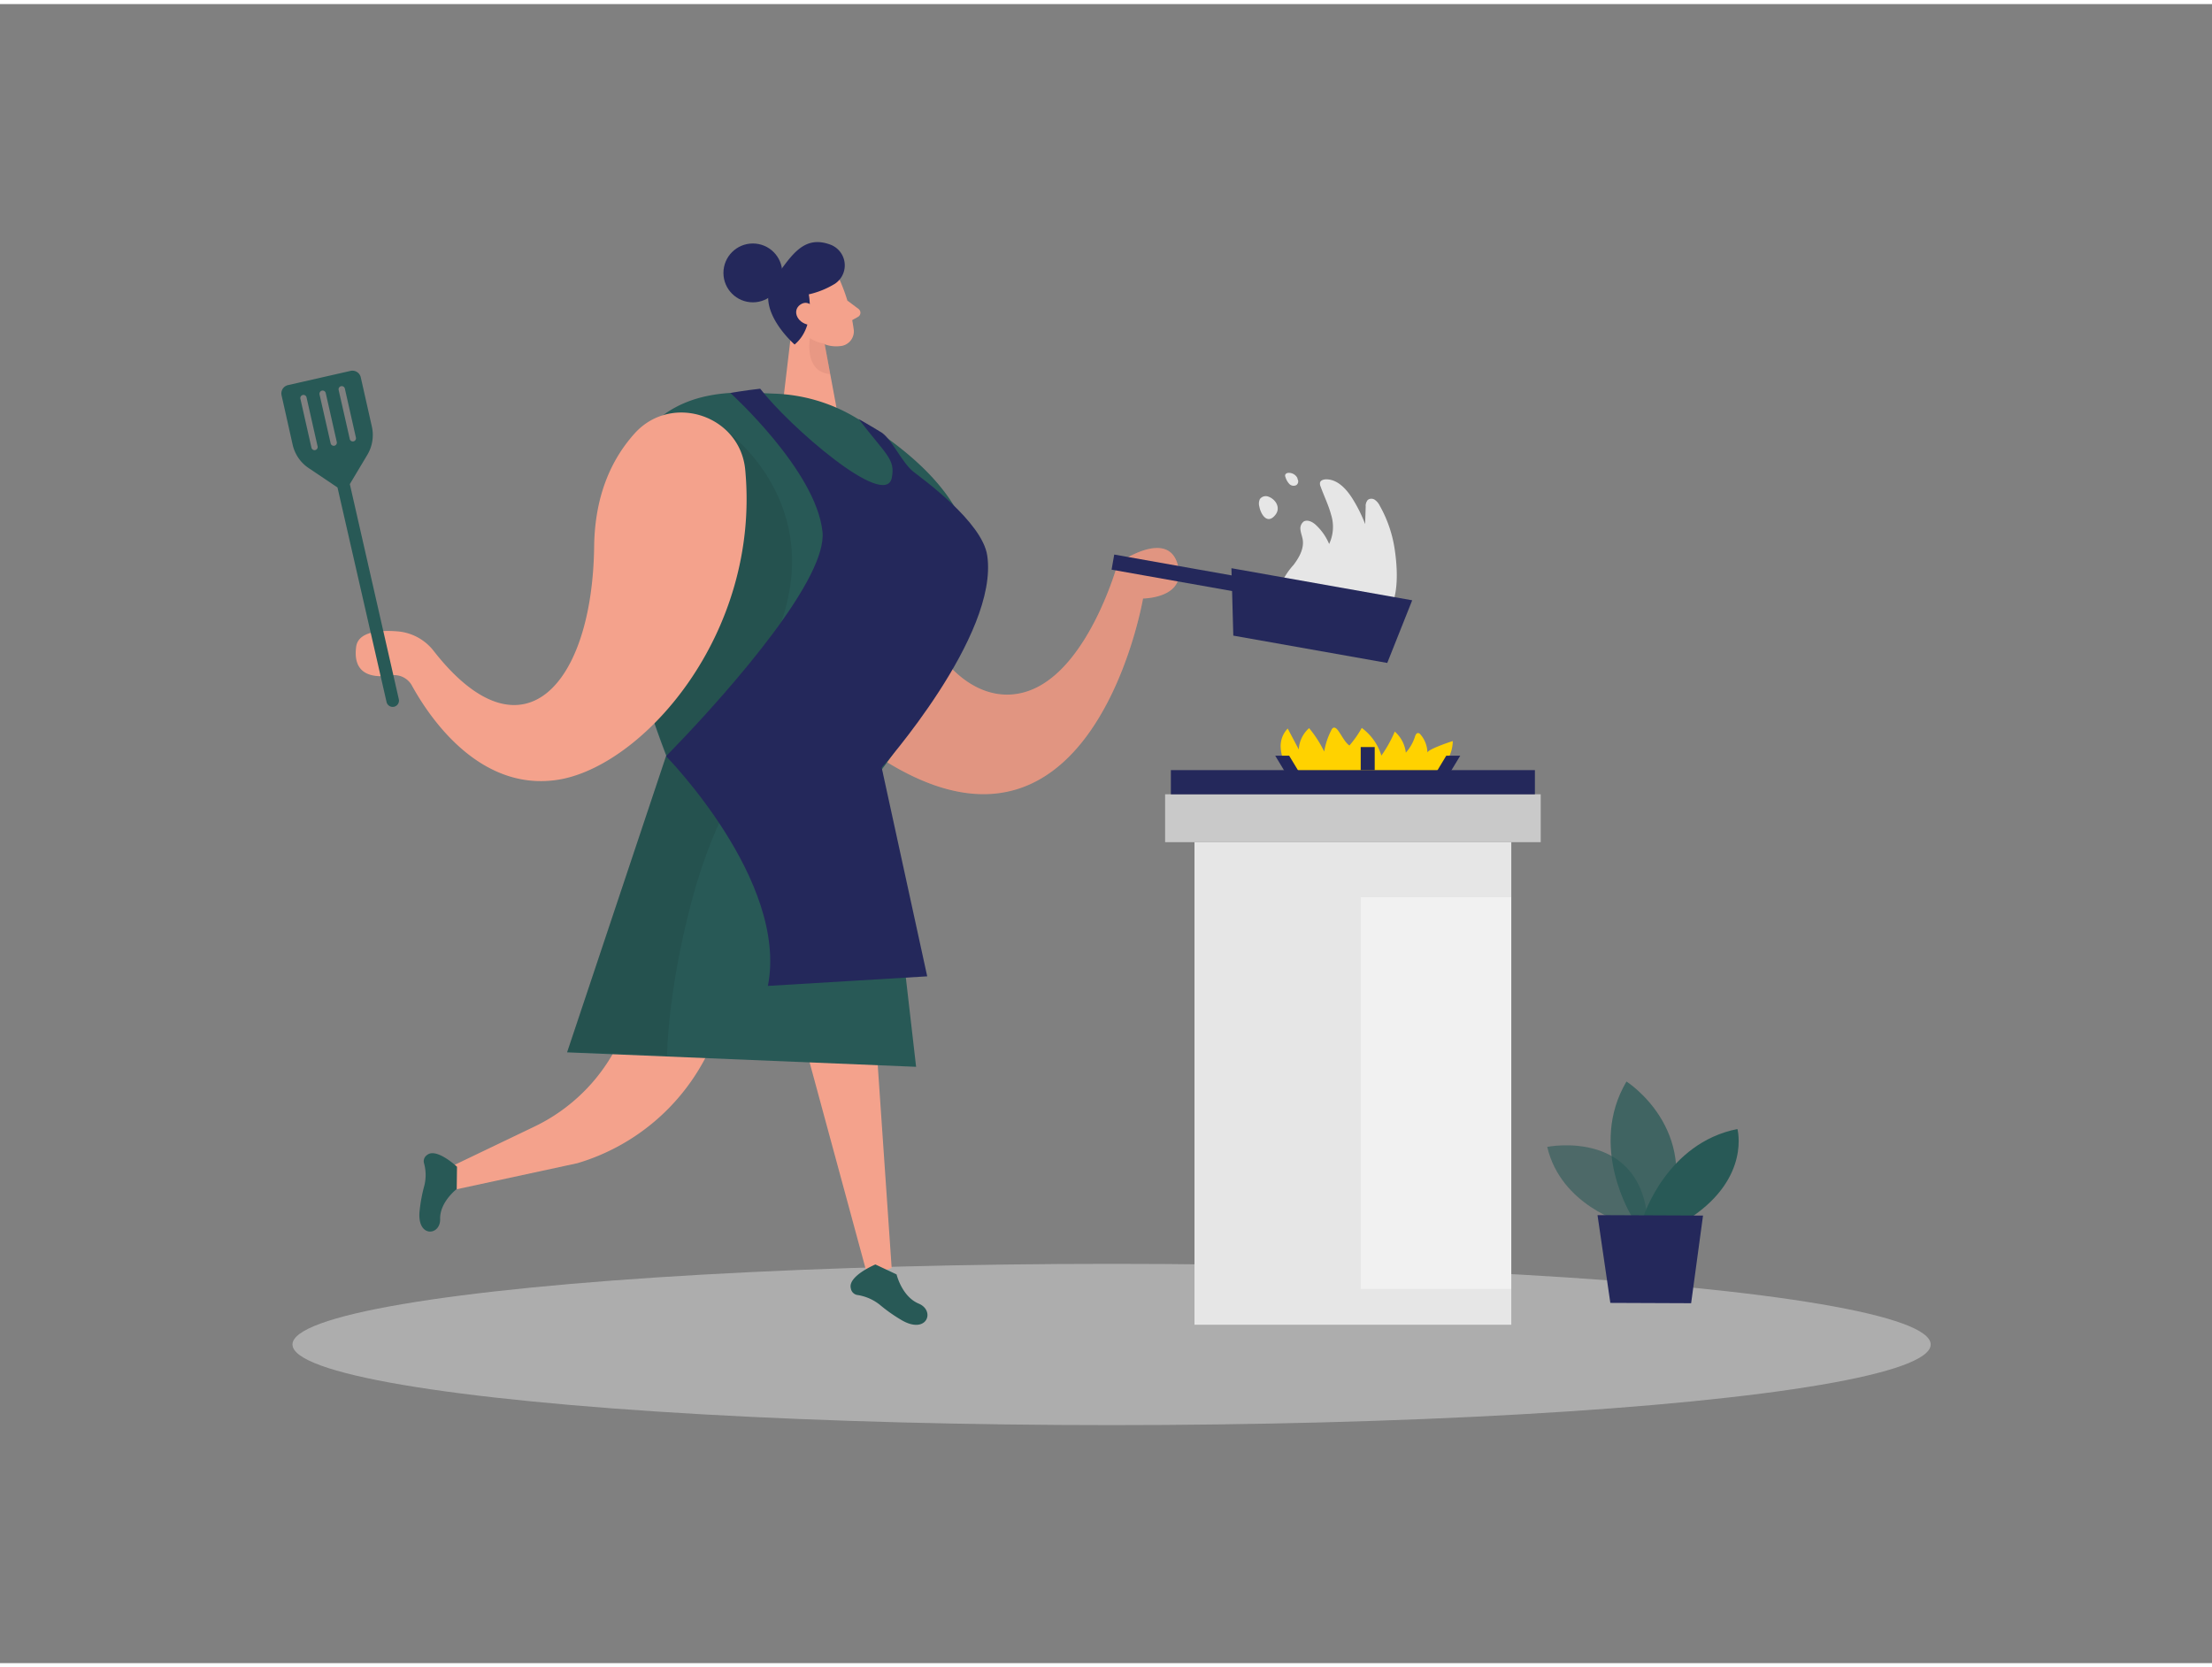 <svg id="Layer_1" data-name="Layer 1" xmlns="http://www.w3.org/2000/svg" viewBox="0 0 400 300" width="406" height="306" class="illustration styles_illustrationTablet__1DWOa"><rect x="0" y="0" width="400" height="300" fill="#808080" stroke="none"/><path d="M245,141.58c-1.73-.21-3.46-.46-5.17-.81-1.39-.28-2.87,0-4.25-.34a5.07,5.07,0,0,1-3-2.71,7.36,7.36,0,0,1-1-3.45,4.58,4.58,0,0,1,1.28-3.27l2,3.79a5.51,5.51,0,0,1,1.87-3.86,20.85,20.85,0,0,1,2.73,4.24,13,13,0,0,1,1.31-3.92.74.74,0,0,1,.35-.39c.29-.11.58.16.78.41.66.84,1.27,2.22,2.12,2.8a18.88,18.88,0,0,0,2.23-3.18,9.8,9.8,0,0,1,3.55,5,23,23,0,0,0,2.42-4.34,6,6,0,0,1,2,3.81,8,8,0,0,0,1.61-2.76c.1-.36.28-.83.65-.78a.68.68,0,0,1,.39.26,5.14,5.14,0,0,1,1.25,3.29c0-.57,3.95-1.92,4.59-2.1a6.69,6.69,0,0,1-1.54,4.18,12.29,12.29,0,0,1-7.5,4.17A29.17,29.17,0,0,1,245,141.58Z" fill="#ffd200"></path><path d="M249.52,90.74a2.82,2.82,0,0,0-.88-1.08,1.09,1.09,0,0,0-1.3,0,1.67,1.67,0,0,0-.38,1.22l-.1,3.15a26.3,26.3,0,0,0-2.29-4.6c-1.1-1.75-2.72-3.52-4.78-3.49-.45,0-1,.17-1.09.6a1.23,1.23,0,0,0,.1.68c.61,1.71,1.43,3.35,1.9,5.1a7.25,7.25,0,0,1-.35,5.31,9.88,9.88,0,0,0-2.41-3.45c-.59-.55-1.48-1-2.17-.63a1.6,1.6,0,0,0-.6,1.55c.07.58.3,1.13.4,1.71.27,1.65-.64,3.26-1.65,4.6a12.87,12.87,0,0,0-2.59,4.26,6.11,6.11,0,0,0,2.16,6,9.58,9.58,0,0,0,6.21,2c3.28,0,9.26-.9,11.36-3.85,2-2.8,1.62-8.11,1.14-11.26A22.73,22.73,0,0,0,249.52,90.74Z" fill="#e6e6e6"></path><ellipse cx="201.01" cy="242.38" rx="148.12" ry="14.58" fill="#e6e6e6" opacity="0.45"></ellipse><path d="M293.72,220.42s-11.44-3.12-13.93-13.77c0,0,17.73-3.59,18.23,14.71Z" fill="#285956" opacity="0.58"></path><path d="M295.12,219.29s-8-12.64-1-24.46c0,0,13.48,8.56,7.49,24.48Z" fill="#285956" opacity="0.73"></path><path d="M297.18,219.29s4.22-13.34,17-15.87c0,0,2.39,8.67-8.27,15.91Z" fill="#285956"></path><polygon points="288.88 218.99 291.2 234.86 305.81 234.92 307.96 219.07 288.88 218.99" fill="#24285b"></polygon><path d="M133.74,78.56c7.26-9,21.71-7.29,26.44,3.22a30.22,30.22,0,0,1,2.38,11.07c1,22.8,12.76,35.23,23.56,31.3s16-23,16-23,8.83-6.3,10.79,0-6.21,6.34-6.21,6.34-10.5,61.64-56.27,22.2C121.51,104.77,126.3,87.73,133.74,78.56Z" fill="#f4a28c"></path><path d="M133.74,78.56c7.26-9,21.71-7.29,26.44,3.22a30.22,30.22,0,0,1,2.38,11.07c1,22.8,12.76,35.23,23.56,31.3s16-23,16-23,8.83-6.3,10.79,0-6.21,6.34-6.21,6.34-10.5,61.64-56.27,22.2C121.51,104.77,126.3,87.73,133.74,78.56Z" opacity="0.08"></path><path d="M152.09,50.45A33.07,33.07,0,0,1,154.4,59a2.68,2.68,0,0,1-2.52,2.85,6,6,0,0,1-5.79-2.82l-3-4a4.79,4.79,0,0,1,.44-5.53C145.78,46.57,151,47.38,152.09,50.45Z" fill="#f4a28c"></path><polygon points="143.61 54.95 141.55 72.35 151.36 73.51 148.9 60.28 143.61 54.95" fill="#f4a28c"></polygon><path d="M153.24,53.62l2,1.5a.86.86,0,0,1-.1,1.45l-1.82,1Z" fill="#f4a28c"></path><path d="M149.12,61.4a6.16,6.16,0,0,1-2.66-1s-1.11,6.15,3.66,6.5Z" fill="#ce8172" opacity="0.31"></path><path d="M147.44,55.94s-.67-1.95-2.09-1.32-.48,3.44,1.61,3.06Z" fill="#f4a28c"></path><path d="M151,50.56a15.57,15.57,0,0,1-4.75,1.93s1.24,5.91-2.56,9.07c0,0-7.49-6.51-3.72-11.76,3.16-4.41,5.35-8.06,10.14-6.32A4,4,0,0,1,151,50.56Z" fill="#24285b"></path><circle cx="136.14" cy="48.61" r="5.32" fill="#24285b"></circle><path d="M147.47,55.34s-1.13-2.1-2.74-1-.54,3.62,2.08,3.73Z" fill="#f4a28c"></path><path d="M135.84,70.27l4.35.18a30.6,30.6,0,0,1,14.37,4.22c9.06,5.34,22.81,15.74,20.91,28.83-2.81,19.32-17.56,36.88-17.56,36.88L121.73,139S91.29,68.66,135.84,70.27Z" fill="#285956"></path><path d="M131.71,77.47s19.48,14,7.78,38.61,3,23.7,3,23.7L121.73,139,118.35,130Z" opacity="0.08"></path><path d="M134.76,84.21c-.92-9.81-13.22-13.92-19.9-6.68-4,4.39-7.3,10.92-7.42,20.56-.31,25.08-13,39.35-29,18.9A9.21,9.21,0,0,0,72,113.44c-3.26-.28-7.21,0-7.59,2.75-.73,5.4,3.43,5.64,6.29,5.2a3.64,3.64,0,0,1,3.78,1.83c3.13,5.69,12.12,19.15,26.24,17.07C116,138.05,137.57,114.1,134.76,84.21Z" fill="#f4a28c"></path><path d="M123.66,151.56l-10,31.76A32.6,32.6,0,0,1,96.6,203L82,210l.59,4.31,21.82-4.71a38.47,38.47,0,0,0,23.66-20.06l15.41-31.74Z" fill="#f4a28c"></path><polygon points="156.57 160.51 161.24 228.54 156.9 230.05 139.63 166.41 156.57 160.51" fill="#f4a28c"></polygon><path d="M162.13,229.71s.94,4,4,5.28,1.5,5.65-3.07,3a28.92,28.92,0,0,1-4-2.82,8.58,8.58,0,0,0-4.09-1.75,1.42,1.42,0,0,1-1.11-1.18c-.61-2.22,4.44-4.33,4.44-4.33Z" fill="#285956"></path><path d="M82.59,214.27s-3.08,2.35-3,5.42-4.24,3.45-3.71-1.48a27.88,27.88,0,0,1,.85-4.54,7.94,7.94,0,0,0-.08-4.16,1.36,1.36,0,0,1,.59-1.4c1.67-1.37,5.4,2.13,5.4,2.13Z" fill="#285956"></path><polygon points="120.44 136 159.44 138.08 165.66 192.17 102.55 189.56 120.44 136" fill="#285956"></polygon><path d="M135.84,138.08s-6.31,7.45-10.73,24-4.48,28-4.48,28l-18.08-.58L120.44,136Z" opacity="0.08"></path><path d="M159.44,138.08l8.23,37.73-28.81,1.73c3.74-19-18.42-41.54-18.42-41.54s19.45-19.51,26.11-32.76c1.54-3.06,2.4-5.78,2.18-7.85-1.18-11.08-16.66-25.07-16.66-25.07s2.33-.43,5.4-.77c5.15,6.71,22.66,22,23.8,16.09.65-3.38-1-4.08-6-10.61,1.44.8,4.13,2.43,4.13,2.43,1.88,1.24,3.71,5.47,5.77,7.1,1.64,1.29,12.44,9.06,13.35,15.14C180.69,114.15,159.44,138.08,159.44,138.08Z" fill="#24285b"></path><path d="M67.24,76.38l-2-8.88a1.55,1.55,0,0,0-1.86-1.17L52.08,68.9a1.54,1.54,0,0,0-1.16,1.86l2,8.91a6.91,6.91,0,0,0,2.91,4.24l5.2,3.5L69.9,126.2a1.14,1.14,0,0,0,1.36.86h0a1.14,1.14,0,0,0,.86-1.36L63.26,86.8l3.16-5.28A7,7,0,0,0,67.24,76.38Zm-6-6.59a.57.57,0,0,1,1.12-.26l2,8.86a.57.57,0,0,1-.43.68.56.56,0,0,1-.68-.42Zm-3.46.79a.59.59,0,0,1,.43-.68.58.58,0,0,1,.69.42l2,8.86a.57.57,0,0,1-.43.68.58.58,0,0,1-.68-.43Zm-3.46.78a.57.57,0,0,1,.43-.67.56.56,0,0,1,.68.42l2,8.86a.57.57,0,0,1-.43.68.58.58,0,0,1-.68-.43Z" fill="#285956"></path><polygon points="222.68 102.01 222.72 103.31 201.49 99.54 201.01 102.27 222.8 106.14 223.02 114.2 250.86 119.14 255.37 107.81 222.68 102.01" fill="#24285b"></polygon><path d="M229.43,89.09a1.34,1.34,0,0,0-1.59.4,1.89,1.89,0,0,0-.12,1.33c.27,1.5,1.49,3.4,2.94,1.5C231.6,91.09,230.72,89.59,229.43,89.09Z" fill="#e6e6e6"></path><path d="M234.67,85.84A1.71,1.71,0,0,0,233,84.77c-.27,0-.58.16-.61.44a.73.73,0,0,0,.06.32,3.18,3.18,0,0,0,.68,1.22,1.08,1.08,0,0,0,1.29.23.83.83,0,0,0,.07-1.28" fill="#e6e6e6"></path><rect x="210.69" y="142.89" width="67.92" height="8.66" fill="#c9c9c9"></rect><rect x="216" y="151.56" width="57.29" height="87.25" fill="#e6e6e6"></rect><rect x="211.73" y="138.52" width="65.83" height="4.37" fill="#24285b"></rect><rect x="246.06" y="134.35" width="2.53" height="4.18" fill="#24285b"></rect><polygon points="233.12 140.09 235.65 140.09 233.12 135.91 230.6 135.91 233.12 140.09" fill="#24285b"></polygon><polygon points="261.53 140.09 259.01 140.09 261.53 135.91 264.06 135.91 261.53 140.09" fill="#24285b"></polygon><rect x="246.06" y="161.51" width="27.22" height="70.82" fill="#fff" opacity="0.46"></rect></svg>